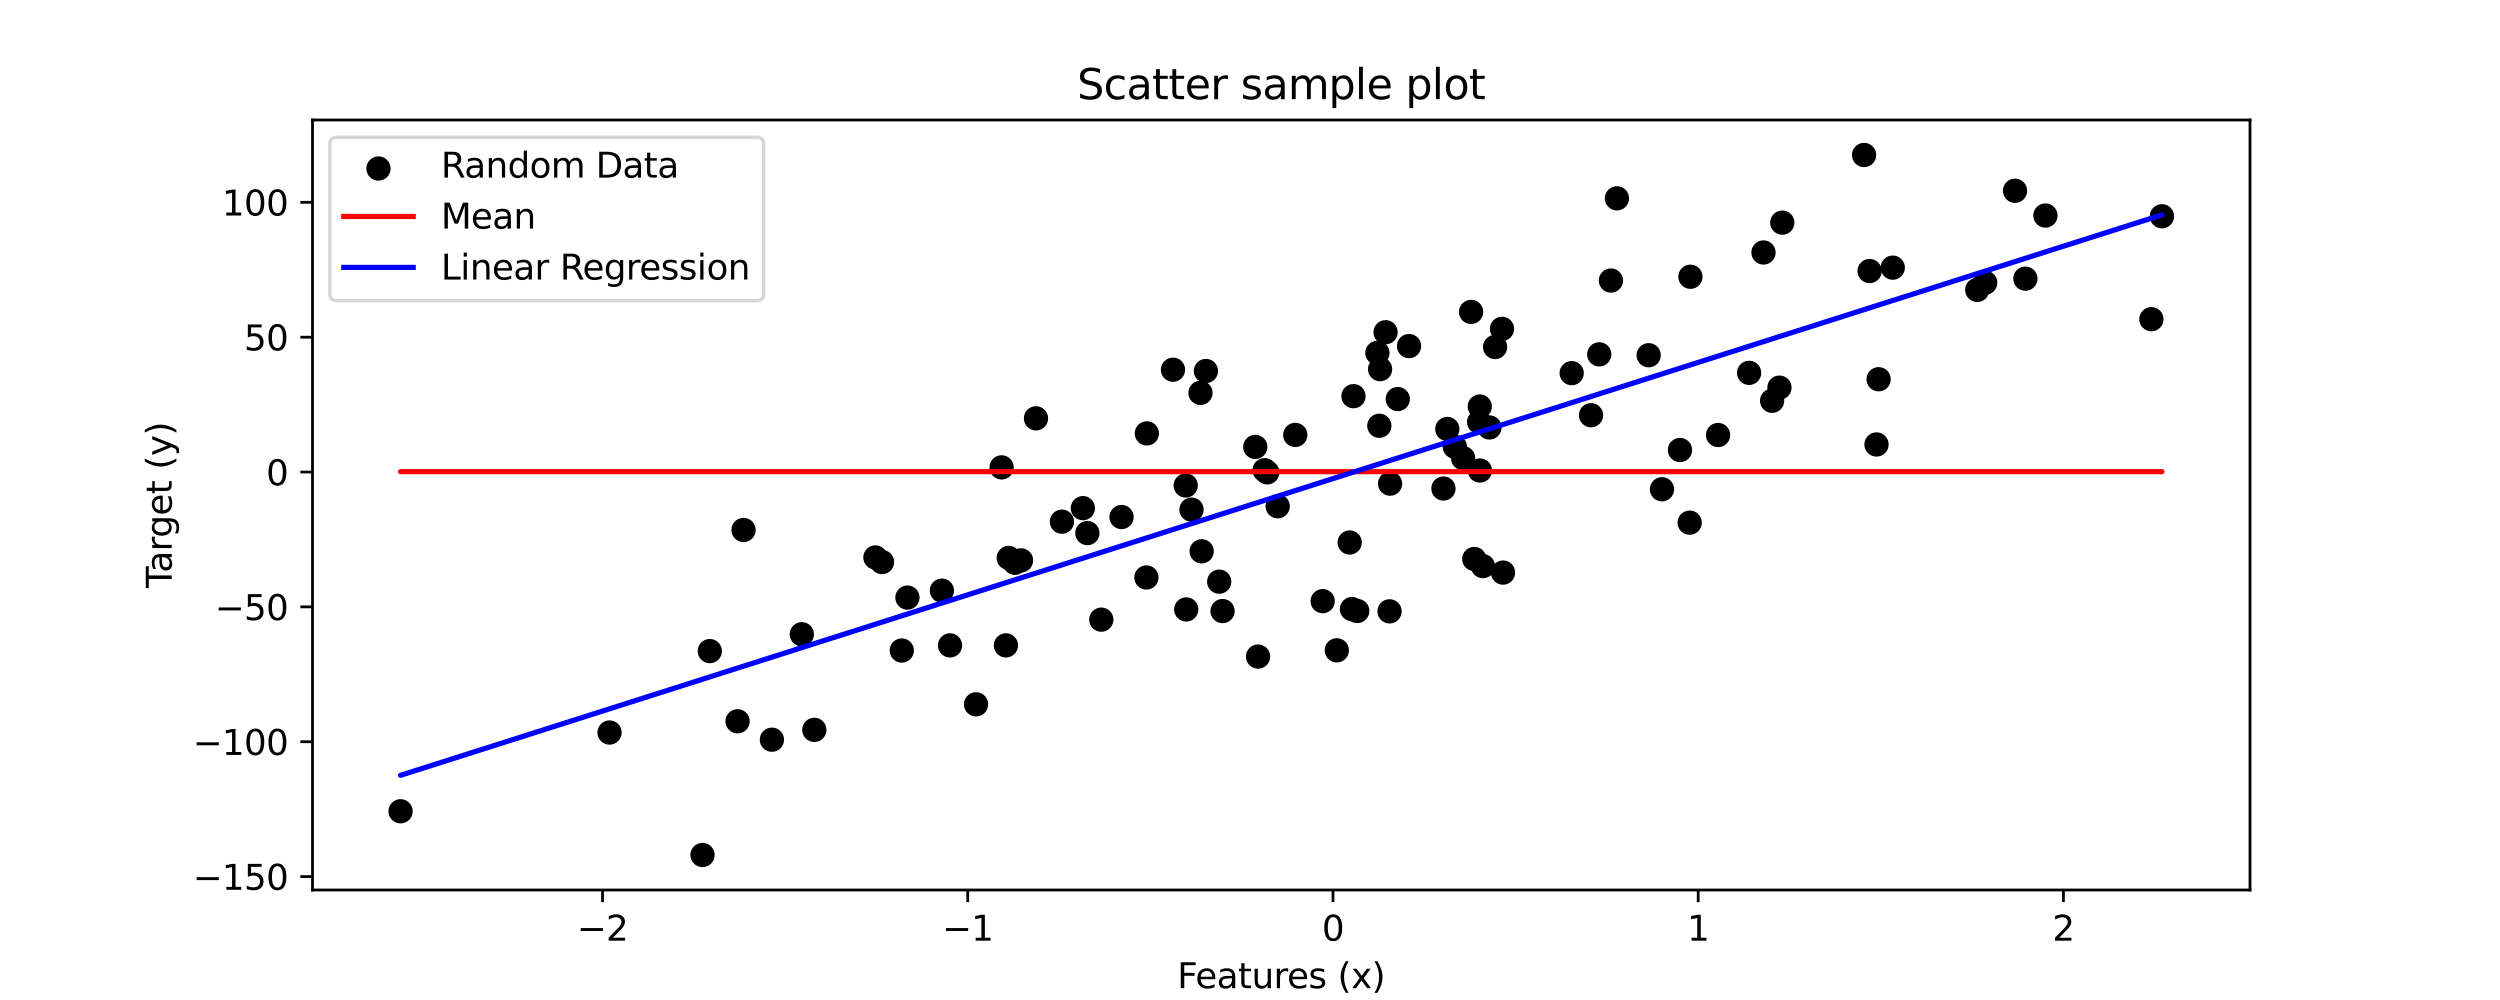 <?xml version="1.0" encoding="utf-8" standalone="no"?>
<!DOCTYPE svg PUBLIC "-//W3C//DTD SVG 1.1//EN"
  "http://www.w3.org/Graphics/SVG/1.1/DTD/svg11.dtd">
<svg xmlns:xlink="http://www.w3.org/1999/xlink" width="720pt" height="288pt" viewBox="0 0 720 288" xmlns="http://www.w3.org/2000/svg" version="1.1">
 <defs>
  <style type="text/css">*{stroke-linejoin: round; stroke-linecap: butt}</style>
 </defs>
 <g id="figure_1">
  <g id="patch_1">
   <path d="M 0 288 
L 720 288 
L 720 0 
L 0 0 
z
" style="fill: #ffffff"/>
  </g>
  <g id="axes_1">
   <g id="patch_2">
    <path d="M 90 256.32 
L 648 256.32 
L 648 34.56 
L 90 34.56 
z
" style="fill: #ffffff"/>
   </g>
   <g id="PathCollection_1">
    <defs>
     <path id="m001f8f87c4" d="M 0 3 
C 0.796 3 1.559 2.684 2.121 2.121 
C 2.684 1.559 3 0.796 3 0 
C 3 -0.796 2.684 -1.559 2.121 -2.121 
C 1.559 -2.684 0.796 -3 0 -3 
C -0.796 -3 -1.559 -2.684 -2.121 -2.121 
C -2.684 -1.559 -3 -0.796 -3 0 
C -3 0.796 -2.684 1.559 -2.121 2.121 
C -1.559 2.684 -0.796 3 0 3 
z
" style="stroke: #000000"/>
    </defs>
    <g clip-path="url(#p79115a5b24)">
     <use xlink:href="#m001f8f87c4" x="346.077" y="158.773" style="stroke: #000000"/>
     <use xlink:href="#m001f8f87c4" x="486.622" y="150.526" style="stroke: #000000"/>
     <use xlink:href="#m001f8f87c4" x="426.215" y="135.508" style="stroke: #000000"/>
     <use xlink:href="#m001f8f87c4" x="298.366" y="120.484" style="stroke: #000000"/>
     <use xlink:href="#m001f8f87c4" x="290.515" y="160.68" style="stroke: #000000"/>
     <use xlink:href="#m001f8f87c4" x="430.583" y="99.936" style="stroke: #000000"/>
     <use xlink:href="#m001f8f87c4" x="281.102" y="202.844" style="stroke: #000000"/>
     <use xlink:href="#m001f8f87c4" x="428.949" y="123.113" style="stroke: #000000"/>
     <use xlink:href="#m001f8f87c4" x="405.803" y="99.673" style="stroke: #000000"/>
     <use xlink:href="#m001f8f87c4" x="351.126" y="167.519" style="stroke: #000000"/>
     <use xlink:href="#m001f8f87c4" x="330.168" y="166.318" style="stroke: #000000"/>
     <use xlink:href="#m001f8f87c4" x="397.245" y="122.625" style="stroke: #000000"/>
     <use xlink:href="#m001f8f87c4" x="222.308" y="213.032" style="stroke: #000000"/>
     <use xlink:href="#m001f8f87c4" x="341.635" y="175.517" style="stroke: #000000"/>
     <use xlink:href="#m001f8f87c4" x="452.646" y="107.464" style="stroke: #000000"/>
     <use xlink:href="#m001f8f87c4" x="507.884" y="72.716" style="stroke: #000000"/>
     <use xlink:href="#m001f8f87c4" x="364.971" y="136.045" style="stroke: #000000"/>
     <use xlink:href="#m001f8f87c4" x="571.74" y="81.425" style="stroke: #000000"/>
     <use xlink:href="#m001f8f87c4" x="536.861" y="44.64" style="stroke: #000000"/>
     <use xlink:href="#m001f8f87c4" x="311.865" y="146.348" style="stroke: #000000"/>
     <use xlink:href="#m001f8f87c4" x="486.843" y="79.702" style="stroke: #000000"/>
     <use xlink:href="#m001f8f87c4" x="583.312" y="80.253" style="stroke: #000000"/>
     <use xlink:href="#m001f8f87c4" x="337.818" y="106.481" style="stroke: #000000"/>
     <use xlink:href="#m001f8f87c4" x="416.825" y="123.548" style="stroke: #000000"/>
     <use xlink:href="#m001f8f87c4" x="463.944" y="80.797" style="stroke: #000000"/>
     <use xlink:href="#m001f8f87c4" x="465.675" y="57.117" style="stroke: #000000"/>
     <use xlink:href="#m001f8f87c4" x="589.085" y="62.075" style="stroke: #000000"/>
     <use xlink:href="#m001f8f87c4" x="418.993" y="128.661" style="stroke: #000000"/>
     <use xlink:href="#m001f8f87c4" x="347.301" y="106.847" style="stroke: #000000"/>
     <use xlink:href="#m001f8f87c4" x="545.119" y="77.083" style="stroke: #000000"/>
     <use xlink:href="#m001f8f87c4" x="289.708" y="185.872" style="stroke: #000000"/>
     <use xlink:href="#m001f8f87c4" x="323.01" y="148.906" style="stroke: #000000"/>
     <use xlink:href="#m001f8f87c4" x="273.605" y="185.873" style="stroke: #000000"/>
     <use xlink:href="#m001f8f87c4" x="423.672" y="89.827" style="stroke: #000000"/>
     <use xlink:href="#m001f8f87c4" x="385" y="187.294" style="stroke: #000000"/>
     <use xlink:href="#m001f8f87c4" x="432.573" y="94.705" style="stroke: #000000"/>
     <use xlink:href="#m001f8f87c4" x="399.047" y="95.685" style="stroke: #000000"/>
     <use xlink:href="#m001f8f87c4" x="341.488" y="139.824" style="stroke: #000000"/>
     <use xlink:href="#m001f8f87c4" x="389.36" y="175.421" style="stroke: #000000"/>
     <use xlink:href="#m001f8f87c4" x="252.123" y="160.548" style="stroke: #000000"/>
     <use xlink:href="#m001f8f87c4" x="494.807" y="125.284" style="stroke: #000000"/>
     <use xlink:href="#m001f8f87c4" x="425.986" y="121.528" style="stroke: #000000"/>
     <use xlink:href="#m001f8f87c4" x="204.424" y="187.516" style="stroke: #000000"/>
     <use xlink:href="#m001f8f87c4" x="619.601" y="91.926" style="stroke: #000000"/>
     <use xlink:href="#m001f8f87c4" x="402.558" y="114.929" style="stroke: #000000"/>
     <use xlink:href="#m001f8f87c4" x="362.317" y="189.091" style="stroke: #000000"/>
     <use xlink:href="#m001f8f87c4" x="513.302" y="64.123" style="stroke: #000000"/>
     <use xlink:href="#m001f8f87c4" x="294.059" y="161.389" style="stroke: #000000"/>
     <use xlink:href="#m001f8f87c4" x="569.445" y="83.485" style="stroke: #000000"/>
     <use xlink:href="#m001f8f87c4" x="427.084" y="163.045" style="stroke: #000000"/>
     <use xlink:href="#m001f8f87c4" x="288.463" y="134.604" style="stroke: #000000"/>
     <use xlink:href="#m001f8f87c4" x="234.533" y="210.199" style="stroke: #000000"/>
     <use xlink:href="#m001f8f87c4" x="432.876" y="164.903" style="stroke: #000000"/>
     <use xlink:href="#m001f8f87c4" x="478.648" y="140.913" style="stroke: #000000"/>
     <use xlink:href="#m001f8f87c4" x="503.742" y="107.385" style="stroke: #000000"/>
     <use xlink:href="#m001f8f87c4" x="426.178" y="117.08" style="stroke: #000000"/>
     <use xlink:href="#m001f8f87c4" x="424.592" y="160.983" style="stroke: #000000"/>
     <use xlink:href="#m001f8f87c4" x="202.32" y="246.24" style="stroke: #000000"/>
     <use xlink:href="#m001f8f87c4" x="538.448" y="78.059" style="stroke: #000000"/>
     <use xlink:href="#m001f8f87c4" x="364.207" y="135.411" style="stroke: #000000"/>
     <use xlink:href="#m001f8f87c4" x="292.302" y="162.09" style="stroke: #000000"/>
     <use xlink:href="#m001f8f87c4" x="415.711" y="140.695" style="stroke: #000000"/>
     <use xlink:href="#m001f8f87c4" x="510.366" y="115.426" style="stroke: #000000"/>
     <use xlink:href="#m001f8f87c4" x="175.549" y="210.967" style="stroke: #000000"/>
     <use xlink:href="#m001f8f87c4" x="115.364" y="233.649" style="stroke: #000000"/>
     <use xlink:href="#m001f8f87c4" x="230.921" y="182.665" style="stroke: #000000"/>
     <use xlink:href="#m001f8f87c4" x="380.932" y="173.133" style="stroke: #000000"/>
     <use xlink:href="#m001f8f87c4" x="400.194" y="176.068" style="stroke: #000000"/>
     <use xlink:href="#m001f8f87c4" x="512.477" y="111.639" style="stroke: #000000"/>
     <use xlink:href="#m001f8f87c4" x="580.332" y="54.939" style="stroke: #000000"/>
     <use xlink:href="#m001f8f87c4" x="622.636" y="62.284" style="stroke: #000000"/>
     <use xlink:href="#m001f8f87c4" x="305.832" y="150.239" style="stroke: #000000"/>
     <use xlink:href="#m001f8f87c4" x="390.892" y="175.963" style="stroke: #000000"/>
     <use xlink:href="#m001f8f87c4" x="541.048" y="109.221" style="stroke: #000000"/>
     <use xlink:href="#m001f8f87c4" x="313.164" y="153.53" style="stroke: #000000"/>
     <use xlink:href="#m001f8f87c4" x="212.426" y="207.731" style="stroke: #000000"/>
     <use xlink:href="#m001f8f87c4" x="397.463" y="106.315" style="stroke: #000000"/>
     <use xlink:href="#m001f8f87c4" x="483.829" y="129.605" style="stroke: #000000"/>
     <use xlink:href="#m001f8f87c4" x="540.435" y="128.008" style="stroke: #000000"/>
     <use xlink:href="#m001f8f87c4" x="389.803" y="114.097" style="stroke: #000000"/>
     <use xlink:href="#m001f8f87c4" x="474.82" y="102.306" style="stroke: #000000"/>
     <use xlink:href="#m001f8f87c4" x="458.216" y="119.583" style="stroke: #000000"/>
     <use xlink:href="#m001f8f87c4" x="367.976" y="145.802" style="stroke: #000000"/>
     <use xlink:href="#m001f8f87c4" x="271.27" y="170.105" style="stroke: #000000"/>
     <use xlink:href="#m001f8f87c4" x="373.039" y="125.256" style="stroke: #000000"/>
     <use xlink:href="#m001f8f87c4" x="352.099" y="175.984" style="stroke: #000000"/>
     <use xlink:href="#m001f8f87c4" x="343.155" y="146.77" style="stroke: #000000"/>
     <use xlink:href="#m001f8f87c4" x="460.584" y="102.052" style="stroke: #000000"/>
     <use xlink:href="#m001f8f87c4" x="396.694" y="101.63" style="stroke: #000000"/>
     <use xlink:href="#m001f8f87c4" x="330.289" y="124.824" style="stroke: #000000"/>
     <use xlink:href="#m001f8f87c4" x="254.013" y="161.868" style="stroke: #000000"/>
     <use xlink:href="#m001f8f87c4" x="361.519" y="128.709" style="stroke: #000000"/>
     <use xlink:href="#m001f8f87c4" x="317.176" y="178.458" style="stroke: #000000"/>
     <use xlink:href="#m001f8f87c4" x="400.341" y="139.282" style="stroke: #000000"/>
     <use xlink:href="#m001f8f87c4" x="388.709" y="156.24" style="stroke: #000000"/>
     <use xlink:href="#m001f8f87c4" x="261.341" y="172.108" style="stroke: #000000"/>
     <use xlink:href="#m001f8f87c4" x="345.741" y="113.15" style="stroke: #000000"/>
     <use xlink:href="#m001f8f87c4" x="421.38" y="131.95" style="stroke: #000000"/>
     <use xlink:href="#m001f8f87c4" x="214.141" y="152.633" style="stroke: #000000"/>
     <use xlink:href="#m001f8f87c4" x="259.713" y="187.349" style="stroke: #000000"/>
    </g>
   </g>
   <g id="matplotlib.axis_1">
    <g id="xtick_1">
     <g id="line2d_1">
      <defs>
       <path id="mbc4800d637" d="M 0 0 
L 0 3.5 
" style="stroke: #000000; stroke-width: 0.8"/>
      </defs>
      <g>
       <use xlink:href="#mbc4800d637" x="173.529" y="256.32" style="stroke: #000000; stroke-width: 0.8"/>
      </g>
     </g>
     <g id="text_1">
      <!-- −2 -->
      <g transform="translate(166.158 270.918) scale(0.1 -0.1)">
       <defs>
        <path id="DejaVuSans-2212" d="M 678 2272 
L 4684 2272 
L 4684 1741 
L 678 1741 
L 678 2272 
z
" transform="scale(0.016)"/>
        <path id="DejaVuSans-32" d="M 1228 531 
L 3431 531 
L 3431 0 
L 469 0 
L 469 531 
Q 828 903 1448 1529 
Q 2069 2156 2228 2338 
Q 2531 2678 2651 2914 
Q 2772 3150 2772 3378 
Q 2772 3750 2511 3984 
Q 2250 4219 1831 4219 
Q 1534 4219 1204 4116 
Q 875 4013 500 3803 
L 500 4441 
Q 881 4594 1212 4672 
Q 1544 4750 1819 4750 
Q 2544 4750 2975 4387 
Q 3406 4025 3406 3419 
Q 3406 3131 3298 2873 
Q 3191 2616 2906 2266 
Q 2828 2175 2409 1742 
Q 1991 1309 1228 531 
z
" transform="scale(0.016)"/>
       </defs>
       <use xlink:href="#DejaVuSans-2212"/>
       <use xlink:href="#DejaVuSans-32" x="83.789"/>
      </g>
     </g>
    </g>
    <g id="xtick_2">
     <g id="line2d_2">
      <g>
       <use xlink:href="#mbc4800d637" x="278.712" y="256.32" style="stroke: #000000; stroke-width: 0.8"/>
      </g>
     </g>
     <g id="text_2">
      <!-- −1 -->
      <g transform="translate(271.341 270.918) scale(0.1 -0.1)">
       <defs>
        <path id="DejaVuSans-31" d="M 794 531 
L 1825 531 
L 1825 4091 
L 703 3866 
L 703 4441 
L 1819 4666 
L 2450 4666 
L 2450 531 
L 3481 531 
L 3481 0 
L 794 0 
L 794 531 
z
" transform="scale(0.016)"/>
       </defs>
       <use xlink:href="#DejaVuSans-2212"/>
       <use xlink:href="#DejaVuSans-31" x="83.789"/>
      </g>
     </g>
    </g>
    <g id="xtick_3">
     <g id="line2d_3">
      <g>
       <use xlink:href="#mbc4800d637" x="383.896" y="256.32" style="stroke: #000000; stroke-width: 0.8"/>
      </g>
     </g>
     <g id="text_3">
      <!-- 0 -->
      <g transform="translate(380.715 270.918) scale(0.1 -0.1)">
       <defs>
        <path id="DejaVuSans-30" d="M 2034 4250 
Q 1547 4250 1301 3770 
Q 1056 3291 1056 2328 
Q 1056 1369 1301 889 
Q 1547 409 2034 409 
Q 2525 409 2770 889 
Q 3016 1369 3016 2328 
Q 3016 3291 2770 3770 
Q 2525 4250 2034 4250 
z
M 2034 4750 
Q 2819 4750 3233 4129 
Q 3647 3509 3647 2328 
Q 3647 1150 3233 529 
Q 2819 -91 2034 -91 
Q 1250 -91 836 529 
Q 422 1150 422 2328 
Q 422 3509 836 4129 
Q 1250 4750 2034 4750 
z
" transform="scale(0.016)"/>
       </defs>
       <use xlink:href="#DejaVuSans-30"/>
      </g>
     </g>
    </g>
    <g id="xtick_4">
     <g id="line2d_4">
      <g>
       <use xlink:href="#mbc4800d637" x="489.079" y="256.32" style="stroke: #000000; stroke-width: 0.8"/>
      </g>
     </g>
     <g id="text_4">
      <!-- 1 -->
      <g transform="translate(485.898 270.918) scale(0.1 -0.1)">
       <use xlink:href="#DejaVuSans-31"/>
      </g>
     </g>
    </g>
    <g id="xtick_5">
     <g id="line2d_5">
      <g>
       <use xlink:href="#mbc4800d637" x="594.263" y="256.32" style="stroke: #000000; stroke-width: 0.8"/>
      </g>
     </g>
     <g id="text_5">
      <!-- 2 -->
      <g transform="translate(591.081 270.918) scale(0.1 -0.1)">
       <use xlink:href="#DejaVuSans-32"/>
      </g>
     </g>
    </g>
    <g id="text_6">
     <!-- Features (x) -->
     <g transform="translate(339.055 284.597) scale(0.1 -0.1)">
      <defs>
       <path id="DejaVuSans-46" d="M 628 4666 
L 3309 4666 
L 3309 4134 
L 1259 4134 
L 1259 2759 
L 3109 2759 
L 3109 2228 
L 1259 2228 
L 1259 0 
L 628 0 
L 628 4666 
z
" transform="scale(0.016)"/>
       <path id="DejaVuSans-65" d="M 3597 1894 
L 3597 1613 
L 953 1613 
Q 991 1019 1311 708 
Q 1631 397 2203 397 
Q 2534 397 2845 478 
Q 3156 559 3463 722 
L 3463 178 
Q 3153 47 2828 -22 
Q 2503 -91 2169 -91 
Q 1331 -91 842 396 
Q 353 884 353 1716 
Q 353 2575 817 3079 
Q 1281 3584 2069 3584 
Q 2775 3584 3186 3129 
Q 3597 2675 3597 1894 
z
M 3022 2063 
Q 3016 2534 2758 2815 
Q 2500 3097 2075 3097 
Q 1594 3097 1305 2825 
Q 1016 2553 972 2059 
L 3022 2063 
z
" transform="scale(0.016)"/>
       <path id="DejaVuSans-61" d="M 2194 1759 
Q 1497 1759 1228 1600 
Q 959 1441 959 1056 
Q 959 750 1161 570 
Q 1363 391 1709 391 
Q 2188 391 2477 730 
Q 2766 1069 2766 1631 
L 2766 1759 
L 2194 1759 
z
M 3341 1997 
L 3341 0 
L 2766 0 
L 2766 531 
Q 2569 213 2275 61 
Q 1981 -91 1556 -91 
Q 1019 -91 701 211 
Q 384 513 384 1019 
Q 384 1609 779 1909 
Q 1175 2209 1959 2209 
L 2766 2209 
L 2766 2266 
Q 2766 2663 2505 2880 
Q 2244 3097 1772 3097 
Q 1472 3097 1187 3025 
Q 903 2953 641 2809 
L 641 3341 
Q 956 3463 1253 3523 
Q 1550 3584 1831 3584 
Q 2591 3584 2966 3190 
Q 3341 2797 3341 1997 
z
" transform="scale(0.016)"/>
       <path id="DejaVuSans-74" d="M 1172 4494 
L 1172 3500 
L 2356 3500 
L 2356 3053 
L 1172 3053 
L 1172 1153 
Q 1172 725 1289 603 
Q 1406 481 1766 481 
L 2356 481 
L 2356 0 
L 1766 0 
Q 1100 0 847 248 
Q 594 497 594 1153 
L 594 3053 
L 172 3053 
L 172 3500 
L 594 3500 
L 594 4494 
L 1172 4494 
z
" transform="scale(0.016)"/>
       <path id="DejaVuSans-75" d="M 544 1381 
L 544 3500 
L 1119 3500 
L 1119 1403 
Q 1119 906 1312 657 
Q 1506 409 1894 409 
Q 2359 409 2629 706 
Q 2900 1003 2900 1516 
L 2900 3500 
L 3475 3500 
L 3475 0 
L 2900 0 
L 2900 538 
Q 2691 219 2414 64 
Q 2138 -91 1772 -91 
Q 1169 -91 856 284 
Q 544 659 544 1381 
z
M 1991 3584 
L 1991 3584 
z
" transform="scale(0.016)"/>
       <path id="DejaVuSans-72" d="M 2631 2963 
Q 2534 3019 2420 3045 
Q 2306 3072 2169 3072 
Q 1681 3072 1420 2755 
Q 1159 2438 1159 1844 
L 1159 0 
L 581 0 
L 581 3500 
L 1159 3500 
L 1159 2956 
Q 1341 3275 1631 3429 
Q 1922 3584 2338 3584 
Q 2397 3584 2469 3576 
Q 2541 3569 2628 3553 
L 2631 2963 
z
" transform="scale(0.016)"/>
       <path id="DejaVuSans-73" d="M 2834 3397 
L 2834 2853 
Q 2591 2978 2328 3040 
Q 2066 3103 1784 3103 
Q 1356 3103 1142 2972 
Q 928 2841 928 2578 
Q 928 2378 1081 2264 
Q 1234 2150 1697 2047 
L 1894 2003 
Q 2506 1872 2764 1633 
Q 3022 1394 3022 966 
Q 3022 478 2636 193 
Q 2250 -91 1575 -91 
Q 1294 -91 989 -36 
Q 684 19 347 128 
L 347 722 
Q 666 556 975 473 
Q 1284 391 1588 391 
Q 1994 391 2212 530 
Q 2431 669 2431 922 
Q 2431 1156 2273 1281 
Q 2116 1406 1581 1522 
L 1381 1569 
Q 847 1681 609 1914 
Q 372 2147 372 2553 
Q 372 3047 722 3315 
Q 1072 3584 1716 3584 
Q 2034 3584 2315 3537 
Q 2597 3491 2834 3397 
z
" transform="scale(0.016)"/>
       <path id="DejaVuSans-20" transform="scale(0.016)"/>
       <path id="DejaVuSans-28" d="M 1984 4856 
Q 1566 4138 1362 3434 
Q 1159 2731 1159 2009 
Q 1159 1288 1364 580 
Q 1569 -128 1984 -844 
L 1484 -844 
Q 1016 -109 783 600 
Q 550 1309 550 2009 
Q 550 2706 781 3412 
Q 1013 4119 1484 4856 
L 1984 4856 
z
" transform="scale(0.016)"/>
       <path id="DejaVuSans-78" d="M 3513 3500 
L 2247 1797 
L 3578 0 
L 2900 0 
L 1881 1375 
L 863 0 
L 184 0 
L 1544 1831 
L 300 3500 
L 978 3500 
L 1906 2253 
L 2834 3500 
L 3513 3500 
z
" transform="scale(0.016)"/>
       <path id="DejaVuSans-29" d="M 513 4856 
L 1013 4856 
Q 1481 4119 1714 3412 
Q 1947 2706 1947 2009 
Q 1947 1309 1714 600 
Q 1481 -109 1013 -844 
L 513 -844 
Q 928 -128 1133 580 
Q 1338 1288 1338 2009 
Q 1338 2731 1133 3434 
Q 928 4138 513 4856 
z
" transform="scale(0.016)"/>
      </defs>
      <use xlink:href="#DejaVuSans-46"/>
      <use xlink:href="#DejaVuSans-65" x="52.02"/>
      <use xlink:href="#DejaVuSans-61" x="113.543"/>
      <use xlink:href="#DejaVuSans-74" x="174.822"/>
      <use xlink:href="#DejaVuSans-75" x="214.031"/>
      <use xlink:href="#DejaVuSans-72" x="277.41"/>
      <use xlink:href="#DejaVuSans-65" x="316.273"/>
      <use xlink:href="#DejaVuSans-73" x="377.797"/>
      <use xlink:href="#DejaVuSans-20" x="429.896"/>
      <use xlink:href="#DejaVuSans-28" x="461.684"/>
      <use xlink:href="#DejaVuSans-78" x="500.697"/>
      <use xlink:href="#DejaVuSans-29" x="559.877"/>
     </g>
    </g>
   </g>
   <g id="matplotlib.axis_2">
    <g id="ytick_1">
     <g id="line2d_6">
      <defs>
       <path id="mfe7868f083" d="M 0 0 
L -3.5 0 
" style="stroke: #000000; stroke-width: 0.8"/>
      </defs>
      <g>
       <use xlink:href="#mfe7868f083" x="90" y="252.459" style="stroke: #000000; stroke-width: 0.8"/>
      </g>
     </g>
     <g id="text_7">
      <!-- −150 -->
      <g transform="translate(55.533 256.258) scale(0.1 -0.1)">
       <defs>
        <path id="DejaVuSans-35" d="M 691 4666 
L 3169 4666 
L 3169 4134 
L 1269 4134 
L 1269 2991 
Q 1406 3038 1543 3061 
Q 1681 3084 1819 3084 
Q 2600 3084 3056 2656 
Q 3513 2228 3513 1497 
Q 3513 744 3044 326 
Q 2575 -91 1722 -91 
Q 1428 -91 1123 -41 
Q 819 9 494 109 
L 494 744 
Q 775 591 1075 516 
Q 1375 441 1709 441 
Q 2250 441 2565 725 
Q 2881 1009 2881 1497 
Q 2881 1984 2565 2268 
Q 2250 2553 1709 2553 
Q 1456 2553 1204 2497 
Q 953 2441 691 2322 
L 691 4666 
z
" transform="scale(0.016)"/>
       </defs>
       <use xlink:href="#DejaVuSans-2212"/>
       <use xlink:href="#DejaVuSans-31" x="83.789"/>
       <use xlink:href="#DejaVuSans-35" x="147.412"/>
       <use xlink:href="#DejaVuSans-30" x="211.035"/>
      </g>
     </g>
    </g>
    <g id="ytick_2">
     <g id="line2d_7">
      <g>
       <use xlink:href="#mfe7868f083" x="90" y="213.621" style="stroke: #000000; stroke-width: 0.8"/>
      </g>
     </g>
     <g id="text_8">
      <!-- −100 -->
      <g transform="translate(55.533 217.421) scale(0.1 -0.1)">
       <use xlink:href="#DejaVuSans-2212"/>
       <use xlink:href="#DejaVuSans-31" x="83.789"/>
       <use xlink:href="#DejaVuSans-30" x="147.412"/>
       <use xlink:href="#DejaVuSans-30" x="211.035"/>
      </g>
     </g>
    </g>
    <g id="ytick_3">
     <g id="line2d_8">
      <g>
       <use xlink:href="#mfe7868f083" x="90" y="174.783" style="stroke: #000000; stroke-width: 0.8"/>
      </g>
     </g>
     <g id="text_9">
      <!-- −50 -->
      <g transform="translate(61.895 178.583) scale(0.1 -0.1)">
       <use xlink:href="#DejaVuSans-2212"/>
       <use xlink:href="#DejaVuSans-35" x="83.789"/>
       <use xlink:href="#DejaVuSans-30" x="147.412"/>
      </g>
     </g>
    </g>
    <g id="ytick_4">
     <g id="line2d_9">
      <g>
       <use xlink:href="#mfe7868f083" x="90" y="135.946" style="stroke: #000000; stroke-width: 0.8"/>
      </g>
     </g>
     <g id="text_10">
      <!-- 0 -->
      <g transform="translate(76.638 139.745) scale(0.1 -0.1)">
       <use xlink:href="#DejaVuSans-30"/>
      </g>
     </g>
    </g>
    <g id="ytick_5">
     <g id="line2d_10">
      <g>
       <use xlink:href="#mfe7868f083" x="90" y="97.108" style="stroke: #000000; stroke-width: 0.8"/>
      </g>
     </g>
     <g id="text_11">
      <!-- 50 -->
      <g transform="translate(70.275 100.907) scale(0.1 -0.1)">
       <use xlink:href="#DejaVuSans-35"/>
       <use xlink:href="#DejaVuSans-30" x="63.623"/>
      </g>
     </g>
    </g>
    <g id="ytick_6">
     <g id="line2d_11">
      <g>
       <use xlink:href="#mfe7868f083" x="90" y="58.27" style="stroke: #000000; stroke-width: 0.8"/>
      </g>
     </g>
     <g id="text_12">
      <!-- 100 -->
      <g transform="translate(63.913 62.069) scale(0.1 -0.1)">
       <use xlink:href="#DejaVuSans-31"/>
       <use xlink:href="#DejaVuSans-30" x="63.623"/>
       <use xlink:href="#DejaVuSans-30" x="127.246"/>
      </g>
     </g>
    </g>
    <g id="text_13">
     <!-- Target (y) -->
     <g transform="translate(49.453 169.362) rotate(-90) scale(0.1 -0.1)">
      <defs>
       <path id="DejaVuSans-54" d="M -19 4666 
L 3928 4666 
L 3928 4134 
L 2272 4134 
L 2272 0 
L 1638 0 
L 1638 4134 
L -19 4134 
L -19 4666 
z
" transform="scale(0.016)"/>
       <path id="DejaVuSans-67" d="M 2906 1791 
Q 2906 2416 2648 2759 
Q 2391 3103 1925 3103 
Q 1463 3103 1205 2759 
Q 947 2416 947 1791 
Q 947 1169 1205 825 
Q 1463 481 1925 481 
Q 2391 481 2648 825 
Q 2906 1169 2906 1791 
z
M 3481 434 
Q 3481 -459 3084 -895 
Q 2688 -1331 1869 -1331 
Q 1566 -1331 1297 -1286 
Q 1028 -1241 775 -1147 
L 775 -588 
Q 1028 -725 1275 -790 
Q 1522 -856 1778 -856 
Q 2344 -856 2625 -561 
Q 2906 -266 2906 331 
L 2906 616 
Q 2728 306 2450 153 
Q 2172 0 1784 0 
Q 1141 0 747 490 
Q 353 981 353 1791 
Q 353 2603 747 3093 
Q 1141 3584 1784 3584 
Q 2172 3584 2450 3431 
Q 2728 3278 2906 2969 
L 2906 3500 
L 3481 3500 
L 3481 434 
z
" transform="scale(0.016)"/>
       <path id="DejaVuSans-79" d="M 2059 -325 
Q 1816 -950 1584 -1140 
Q 1353 -1331 966 -1331 
L 506 -1331 
L 506 -850 
L 844 -850 
Q 1081 -850 1212 -737 
Q 1344 -625 1503 -206 
L 1606 56 
L 191 3500 
L 800 3500 
L 1894 763 
L 2988 3500 
L 3597 3500 
L 2059 -325 
z
" transform="scale(0.016)"/>
      </defs>
      <use xlink:href="#DejaVuSans-54"/>
      <use xlink:href="#DejaVuSans-61" x="44.584"/>
      <use xlink:href="#DejaVuSans-72" x="105.863"/>
      <use xlink:href="#DejaVuSans-67" x="145.227"/>
      <use xlink:href="#DejaVuSans-65" x="208.703"/>
      <use xlink:href="#DejaVuSans-74" x="270.227"/>
      <use xlink:href="#DejaVuSans-20" x="309.436"/>
      <use xlink:href="#DejaVuSans-28" x="341.223"/>
      <use xlink:href="#DejaVuSans-79" x="380.236"/>
      <use xlink:href="#DejaVuSans-29" x="439.416"/>
     </g>
    </g>
   </g>
   <g id="line2d_12">
    <path d="M 346.077 135.841 
L 486.622 135.841 
L 426.215 135.841 
L 298.366 135.841 
L 290.515 135.841 
L 430.583 135.841 
L 281.102 135.841 
L 428.949 135.841 
L 405.803 135.841 
L 351.126 135.841 
L 330.168 135.841 
L 397.245 135.841 
L 222.308 135.841 
L 341.635 135.841 
L 452.646 135.841 
L 507.884 135.841 
L 364.971 135.841 
L 571.74 135.841 
L 536.861 135.841 
L 311.865 135.841 
L 486.843 135.841 
L 583.312 135.841 
L 337.818 135.841 
L 416.825 135.841 
L 463.944 135.841 
L 465.675 135.841 
L 589.085 135.841 
L 418.993 135.841 
L 347.301 135.841 
L 545.119 135.841 
L 289.708 135.841 
L 323.01 135.841 
L 273.605 135.841 
L 423.672 135.841 
L 385 135.841 
L 432.573 135.841 
L 399.047 135.841 
L 341.488 135.841 
L 389.36 135.841 
L 252.123 135.841 
L 494.807 135.841 
L 425.986 135.841 
L 204.424 135.841 
L 619.601 135.841 
L 402.558 135.841 
L 362.317 135.841 
L 513.302 135.841 
L 294.059 135.841 
L 569.445 135.841 
L 427.084 135.841 
L 288.463 135.841 
L 234.533 135.841 
L 432.876 135.841 
L 478.648 135.841 
L 503.742 135.841 
L 426.178 135.841 
L 424.592 135.841 
L 202.32 135.841 
L 538.448 135.841 
L 364.207 135.841 
L 292.302 135.841 
L 415.711 135.841 
L 510.366 135.841 
L 175.549 135.841 
L 115.364 135.841 
L 230.921 135.841 
L 380.932 135.841 
L 400.194 135.841 
L 512.477 135.841 
L 580.332 135.841 
L 622.636 135.841 
L 305.832 135.841 
L 390.892 135.841 
L 541.048 135.841 
L 313.164 135.841 
L 212.426 135.841 
L 397.463 135.841 
L 483.829 135.841 
L 540.435 135.841 
L 389.803 135.841 
L 474.82 135.841 
L 458.216 135.841 
L 367.976 135.841 
L 271.27 135.841 
L 373.039 135.841 
L 352.099 135.841 
L 343.155 135.841 
L 460.584 135.841 
L 396.694 135.841 
L 330.289 135.841 
L 254.013 135.841 
L 361.519 135.841 
L 317.176 135.841 
L 400.341 135.841 
L 388.709 135.841 
L 261.341 135.841 
L 345.741 135.841 
L 421.38 135.841 
L 214.141 135.841 
L 259.713 135.841 
" clip-path="url(#p79115a5b24)" style="fill: none; stroke: #ff0000; stroke-width: 1.5; stroke-linecap: square"/>
   </g>
   <g id="line2d_13">
    <path d="M 346.077 149.877 
L 486.622 105.156 
L 426.215 124.377 
L 298.366 165.058 
L 290.515 167.556 
L 430.583 122.988 
L 281.102 170.551 
L 428.949 123.507 
L 405.803 130.872 
L 351.126 148.27 
L 330.168 154.939 
L 397.245 133.595 
L 222.308 189.258 
L 341.635 151.29 
L 452.646 115.967 
L 507.884 98.391 
L 364.971 143.865 
L 571.74 78.073 
L 536.861 89.171 
L 311.865 160.762 
L 486.843 105.086 
L 583.312 74.391 
L 337.818 152.505 
L 416.825 127.365 
L 463.944 112.372 
L 465.675 111.822 
L 589.085 72.554 
L 418.993 126.675 
L 347.301 149.487 
L 545.119 86.543 
L 289.708 167.813 
L 323.01 157.216 
L 273.605 172.936 
L 423.672 125.186 
L 385 137.492 
L 432.573 122.354 
L 399.047 133.022 
L 341.488 151.337 
L 389.36 136.104 
L 252.123 179.772 
L 494.807 102.552 
L 425.986 124.45 
L 204.424 194.949 
L 619.601 62.844 
L 402.558 131.905 
L 362.317 144.709 
L 513.302 96.667 
L 294.059 166.428 
L 569.445 78.803 
L 427.084 124.101 
L 288.463 168.209 
L 234.533 185.369 
L 432.876 122.258 
L 478.648 107.694 
L 503.742 99.709 
L 426.178 124.389 
L 424.592 124.894 
L 202.32 195.619 
L 538.448 88.666 
L 364.207 144.108 
L 292.302 166.987 
L 415.711 127.72 
L 510.366 97.601 
L 175.549 204.137 
L 115.364 223.287 
L 230.921 186.518 
L 380.932 138.786 
L 400.194 132.657 
L 512.477 96.93 
L 580.332 75.339 
L 622.636 61.878 
L 305.832 162.682 
L 390.892 135.617 
L 541.048 87.839 
L 313.164 160.349 
L 212.426 192.403 
L 397.463 133.526 
L 483.829 106.045 
L 540.435 88.034 
L 389.803 135.963 
L 474.82 108.912 
L 458.216 114.195 
L 367.976 142.909 
L 271.27 173.679 
L 373.039 141.297 
L 352.099 147.96 
L 343.155 150.806 
L 460.584 113.441 
L 396.694 133.771 
L 330.289 154.9 
L 254.013 179.17 
L 361.519 144.963 
L 317.176 159.073 
L 400.341 132.61 
L 388.709 136.311 
L 261.341 176.839 
L 345.741 149.983 
L 421.38 125.916 
L 214.141 191.857 
L 259.713 177.357 
" clip-path="url(#p79115a5b24)" style="fill: none; stroke: #0000ff; stroke-width: 1.5; stroke-linecap: square"/>
   </g>
   <g id="patch_3">
    <path d="M 90 256.32 
L 90 34.56 
" style="fill: none; stroke: #000000; stroke-width: 0.8; stroke-linejoin: miter; stroke-linecap: square"/>
   </g>
   <g id="patch_4">
    <path d="M 648 256.32 
L 648 34.56 
" style="fill: none; stroke: #000000; stroke-width: 0.8; stroke-linejoin: miter; stroke-linecap: square"/>
   </g>
   <g id="patch_5">
    <path d="M 90 256.32 
L 648 256.32 
" style="fill: none; stroke: #000000; stroke-width: 0.8; stroke-linejoin: miter; stroke-linecap: square"/>
   </g>
   <g id="patch_6">
    <path d="M 90 34.56 
L 648 34.56 
" style="fill: none; stroke: #000000; stroke-width: 0.8; stroke-linejoin: miter; stroke-linecap: square"/>
   </g>
   <g id="text_14">
    <!-- Scatter sample plot -->
    <g transform="translate(310.224 28.56) scale(0.12 -0.12)">
     <defs>
      <path id="DejaVuSans-53" d="M 3425 4513 
L 3425 3897 
Q 3066 4069 2747 4153 
Q 2428 4238 2131 4238 
Q 1616 4238 1336 4038 
Q 1056 3838 1056 3469 
Q 1056 3159 1242 3001 
Q 1428 2844 1947 2747 
L 2328 2669 
Q 3034 2534 3370 2195 
Q 3706 1856 3706 1288 
Q 3706 609 3251 259 
Q 2797 -91 1919 -91 
Q 1588 -91 1214 -16 
Q 841 59 441 206 
L 441 856 
Q 825 641 1194 531 
Q 1563 422 1919 422 
Q 2459 422 2753 634 
Q 3047 847 3047 1241 
Q 3047 1584 2836 1778 
Q 2625 1972 2144 2069 
L 1759 2144 
Q 1053 2284 737 2584 
Q 422 2884 422 3419 
Q 422 4038 858 4394 
Q 1294 4750 2059 4750 
Q 2388 4750 2728 4690 
Q 3069 4631 3425 4513 
z
" transform="scale(0.016)"/>
      <path id="DejaVuSans-63" d="M 3122 3366 
L 3122 2828 
Q 2878 2963 2633 3030 
Q 2388 3097 2138 3097 
Q 1578 3097 1268 2742 
Q 959 2388 959 1747 
Q 959 1106 1268 751 
Q 1578 397 2138 397 
Q 2388 397 2633 464 
Q 2878 531 3122 666 
L 3122 134 
Q 2881 22 2623 -34 
Q 2366 -91 2075 -91 
Q 1284 -91 818 406 
Q 353 903 353 1747 
Q 353 2603 823 3093 
Q 1294 3584 2113 3584 
Q 2378 3584 2631 3529 
Q 2884 3475 3122 3366 
z
" transform="scale(0.016)"/>
      <path id="DejaVuSans-6d" d="M 3328 2828 
Q 3544 3216 3844 3400 
Q 4144 3584 4550 3584 
Q 5097 3584 5394 3201 
Q 5691 2819 5691 2113 
L 5691 0 
L 5113 0 
L 5113 2094 
Q 5113 2597 4934 2840 
Q 4756 3084 4391 3084 
Q 3944 3084 3684 2787 
Q 3425 2491 3425 1978 
L 3425 0 
L 2847 0 
L 2847 2094 
Q 2847 2600 2669 2842 
Q 2491 3084 2119 3084 
Q 1678 3084 1418 2786 
Q 1159 2488 1159 1978 
L 1159 0 
L 581 0 
L 581 3500 
L 1159 3500 
L 1159 2956 
Q 1356 3278 1631 3431 
Q 1906 3584 2284 3584 
Q 2666 3584 2933 3390 
Q 3200 3197 3328 2828 
z
" transform="scale(0.016)"/>
      <path id="DejaVuSans-70" d="M 1159 525 
L 1159 -1331 
L 581 -1331 
L 581 3500 
L 1159 3500 
L 1159 2969 
Q 1341 3281 1617 3432 
Q 1894 3584 2278 3584 
Q 2916 3584 3314 3078 
Q 3713 2572 3713 1747 
Q 3713 922 3314 415 
Q 2916 -91 2278 -91 
Q 1894 -91 1617 61 
Q 1341 213 1159 525 
z
M 3116 1747 
Q 3116 2381 2855 2742 
Q 2594 3103 2138 3103 
Q 1681 3103 1420 2742 
Q 1159 2381 1159 1747 
Q 1159 1113 1420 752 
Q 1681 391 2138 391 
Q 2594 391 2855 752 
Q 3116 1113 3116 1747 
z
" transform="scale(0.016)"/>
      <path id="DejaVuSans-6c" d="M 603 4863 
L 1178 4863 
L 1178 0 
L 603 0 
L 603 4863 
z
" transform="scale(0.016)"/>
      <path id="DejaVuSans-6f" d="M 1959 3097 
Q 1497 3097 1228 2736 
Q 959 2375 959 1747 
Q 959 1119 1226 758 
Q 1494 397 1959 397 
Q 2419 397 2687 759 
Q 2956 1122 2956 1747 
Q 2956 2369 2687 2733 
Q 2419 3097 1959 3097 
z
M 1959 3584 
Q 2709 3584 3137 3096 
Q 3566 2609 3566 1747 
Q 3566 888 3137 398 
Q 2709 -91 1959 -91 
Q 1206 -91 779 398 
Q 353 888 353 1747 
Q 353 2609 779 3096 
Q 1206 3584 1959 3584 
z
" transform="scale(0.016)"/>
     </defs>
     <use xlink:href="#DejaVuSans-53"/>
     <use xlink:href="#DejaVuSans-63" x="63.477"/>
     <use xlink:href="#DejaVuSans-61" x="118.457"/>
     <use xlink:href="#DejaVuSans-74" x="179.736"/>
     <use xlink:href="#DejaVuSans-74" x="218.945"/>
     <use xlink:href="#DejaVuSans-65" x="258.154"/>
     <use xlink:href="#DejaVuSans-72" x="319.678"/>
     <use xlink:href="#DejaVuSans-20" x="360.791"/>
     <use xlink:href="#DejaVuSans-73" x="392.578"/>
     <use xlink:href="#DejaVuSans-61" x="444.678"/>
     <use xlink:href="#DejaVuSans-6d" x="505.957"/>
     <use xlink:href="#DejaVuSans-70" x="603.369"/>
     <use xlink:href="#DejaVuSans-6c" x="666.846"/>
     <use xlink:href="#DejaVuSans-65" x="694.629"/>
     <use xlink:href="#DejaVuSans-20" x="756.152"/>
     <use xlink:href="#DejaVuSans-70" x="787.939"/>
     <use xlink:href="#DejaVuSans-6c" x="851.416"/>
     <use xlink:href="#DejaVuSans-6f" x="879.199"/>
     <use xlink:href="#DejaVuSans-74" x="940.381"/>
    </g>
   </g>
   <g id="legend_1">
    <g id="patch_7">
     <path d="M 97 86.594 
L 217.95 86.594 
Q 219.95 86.594 219.95 84.594 
L 219.95 41.56 
Q 219.95 39.56 217.95 39.56 
L 97 39.56 
Q 95 39.56 95 41.56 
L 95 84.594 
Q 95 86.594 97 86.594 
z
" style="fill: #ffffff; opacity: 0.8; stroke: #cccccc; stroke-linejoin: miter"/>
    </g>
    <g id="PathCollection_2">
     <g>
      <use xlink:href="#m001f8f87c4" x="109" y="48.533" style="stroke: #000000"/>
     </g>
    </g>
    <g id="text_15">
     <!-- Random Data -->
     <g transform="translate(127 51.158) scale(0.1 -0.1)">
      <defs>
       <path id="DejaVuSans-52" d="M 2841 2188 
Q 3044 2119 3236 1894 
Q 3428 1669 3622 1275 
L 4263 0 
L 3584 0 
L 2988 1197 
Q 2756 1666 2539 1819 
Q 2322 1972 1947 1972 
L 1259 1972 
L 1259 0 
L 628 0 
L 628 4666 
L 2053 4666 
Q 2853 4666 3247 4331 
Q 3641 3997 3641 3322 
Q 3641 2881 3436 2590 
Q 3231 2300 2841 2188 
z
M 1259 4147 
L 1259 2491 
L 2053 2491 
Q 2509 2491 2742 2702 
Q 2975 2913 2975 3322 
Q 2975 3731 2742 3939 
Q 2509 4147 2053 4147 
L 1259 4147 
z
" transform="scale(0.016)"/>
       <path id="DejaVuSans-6e" d="M 3513 2113 
L 3513 0 
L 2938 0 
L 2938 2094 
Q 2938 2591 2744 2837 
Q 2550 3084 2163 3084 
Q 1697 3084 1428 2787 
Q 1159 2491 1159 1978 
L 1159 0 
L 581 0 
L 581 3500 
L 1159 3500 
L 1159 2956 
Q 1366 3272 1645 3428 
Q 1925 3584 2291 3584 
Q 2894 3584 3203 3211 
Q 3513 2838 3513 2113 
z
" transform="scale(0.016)"/>
       <path id="DejaVuSans-64" d="M 2906 2969 
L 2906 4863 
L 3481 4863 
L 3481 0 
L 2906 0 
L 2906 525 
Q 2725 213 2448 61 
Q 2172 -91 1784 -91 
Q 1150 -91 751 415 
Q 353 922 353 1747 
Q 353 2572 751 3078 
Q 1150 3584 1784 3584 
Q 2172 3584 2448 3432 
Q 2725 3281 2906 2969 
z
M 947 1747 
Q 947 1113 1208 752 
Q 1469 391 1925 391 
Q 2381 391 2643 752 
Q 2906 1113 2906 1747 
Q 2906 2381 2643 2742 
Q 2381 3103 1925 3103 
Q 1469 3103 1208 2742 
Q 947 2381 947 1747 
z
" transform="scale(0.016)"/>
       <path id="DejaVuSans-44" d="M 1259 4147 
L 1259 519 
L 2022 519 
Q 2988 519 3436 956 
Q 3884 1394 3884 2338 
Q 3884 3275 3436 3711 
Q 2988 4147 2022 4147 
L 1259 4147 
z
M 628 4666 
L 1925 4666 
Q 3281 4666 3915 4102 
Q 4550 3538 4550 2338 
Q 4550 1131 3912 565 
Q 3275 0 1925 0 
L 628 0 
L 628 4666 
z
" transform="scale(0.016)"/>
      </defs>
      <use xlink:href="#DejaVuSans-52"/>
      <use xlink:href="#DejaVuSans-61" x="67.232"/>
      <use xlink:href="#DejaVuSans-6e" x="128.512"/>
      <use xlink:href="#DejaVuSans-64" x="191.891"/>
      <use xlink:href="#DejaVuSans-6f" x="255.367"/>
      <use xlink:href="#DejaVuSans-6d" x="316.549"/>
      <use xlink:href="#DejaVuSans-20" x="413.961"/>
      <use xlink:href="#DejaVuSans-44" x="445.748"/>
      <use xlink:href="#DejaVuSans-61" x="522.75"/>
      <use xlink:href="#DejaVuSans-74" x="584.029"/>
      <use xlink:href="#DejaVuSans-61" x="623.238"/>
     </g>
    </g>
    <g id="line2d_14">
     <path d="M 99 62.337 
L 109 62.337 
L 119 62.337 
" style="fill: none; stroke: #ff0000; stroke-width: 1.5; stroke-linecap: square"/>
    </g>
    <g id="text_16">
     <!-- Mean -->
     <g transform="translate(127 65.837) scale(0.1 -0.1)">
      <defs>
       <path id="DejaVuSans-4d" d="M 628 4666 
L 1569 4666 
L 2759 1491 
L 3956 4666 
L 4897 4666 
L 4897 0 
L 4281 0 
L 4281 4097 
L 3078 897 
L 2444 897 
L 1241 4097 
L 1241 0 
L 628 0 
L 628 4666 
z
" transform="scale(0.016)"/>
      </defs>
      <use xlink:href="#DejaVuSans-4d"/>
      <use xlink:href="#DejaVuSans-65" x="86.279"/>
      <use xlink:href="#DejaVuSans-61" x="147.803"/>
      <use xlink:href="#DejaVuSans-6e" x="209.082"/>
     </g>
    </g>
    <g id="line2d_15">
     <path d="M 99 77.015 
L 109 77.015 
L 119 77.015 
" style="fill: none; stroke: #0000ff; stroke-width: 1.5; stroke-linecap: square"/>
    </g>
    <g id="text_17">
     <!-- Linear Regression -->
     <g transform="translate(127 80.515) scale(0.1 -0.1)">
      <defs>
       <path id="DejaVuSans-4c" d="M 628 4666 
L 1259 4666 
L 1259 531 
L 3531 531 
L 3531 0 
L 628 0 
L 628 4666 
z
" transform="scale(0.016)"/>
       <path id="DejaVuSans-69" d="M 603 3500 
L 1178 3500 
L 1178 0 
L 603 0 
L 603 3500 
z
M 603 4863 
L 1178 4863 
L 1178 4134 
L 603 4134 
L 603 4863 
z
" transform="scale(0.016)"/>
      </defs>
      <use xlink:href="#DejaVuSans-4c"/>
      <use xlink:href="#DejaVuSans-69" x="55.713"/>
      <use xlink:href="#DejaVuSans-6e" x="83.496"/>
      <use xlink:href="#DejaVuSans-65" x="146.875"/>
      <use xlink:href="#DejaVuSans-61" x="208.398"/>
      <use xlink:href="#DejaVuSans-72" x="269.678"/>
      <use xlink:href="#DejaVuSans-20" x="310.791"/>
      <use xlink:href="#DejaVuSans-52" x="342.578"/>
      <use xlink:href="#DejaVuSans-65" x="407.561"/>
      <use xlink:href="#DejaVuSans-67" x="469.084"/>
      <use xlink:href="#DejaVuSans-72" x="532.561"/>
      <use xlink:href="#DejaVuSans-65" x="571.424"/>
      <use xlink:href="#DejaVuSans-73" x="632.947"/>
      <use xlink:href="#DejaVuSans-73" x="685.047"/>
      <use xlink:href="#DejaVuSans-69" x="737.146"/>
      <use xlink:href="#DejaVuSans-6f" x="764.93"/>
      <use xlink:href="#DejaVuSans-6e" x="826.111"/>
     </g>
    </g>
   </g>
  </g>
 </g>
 <defs>
  <clipPath id="p79115a5b24">
   <rect x="90" y="34.56" width="558" height="221.76"/>
  </clipPath>
 </defs>
</svg>
